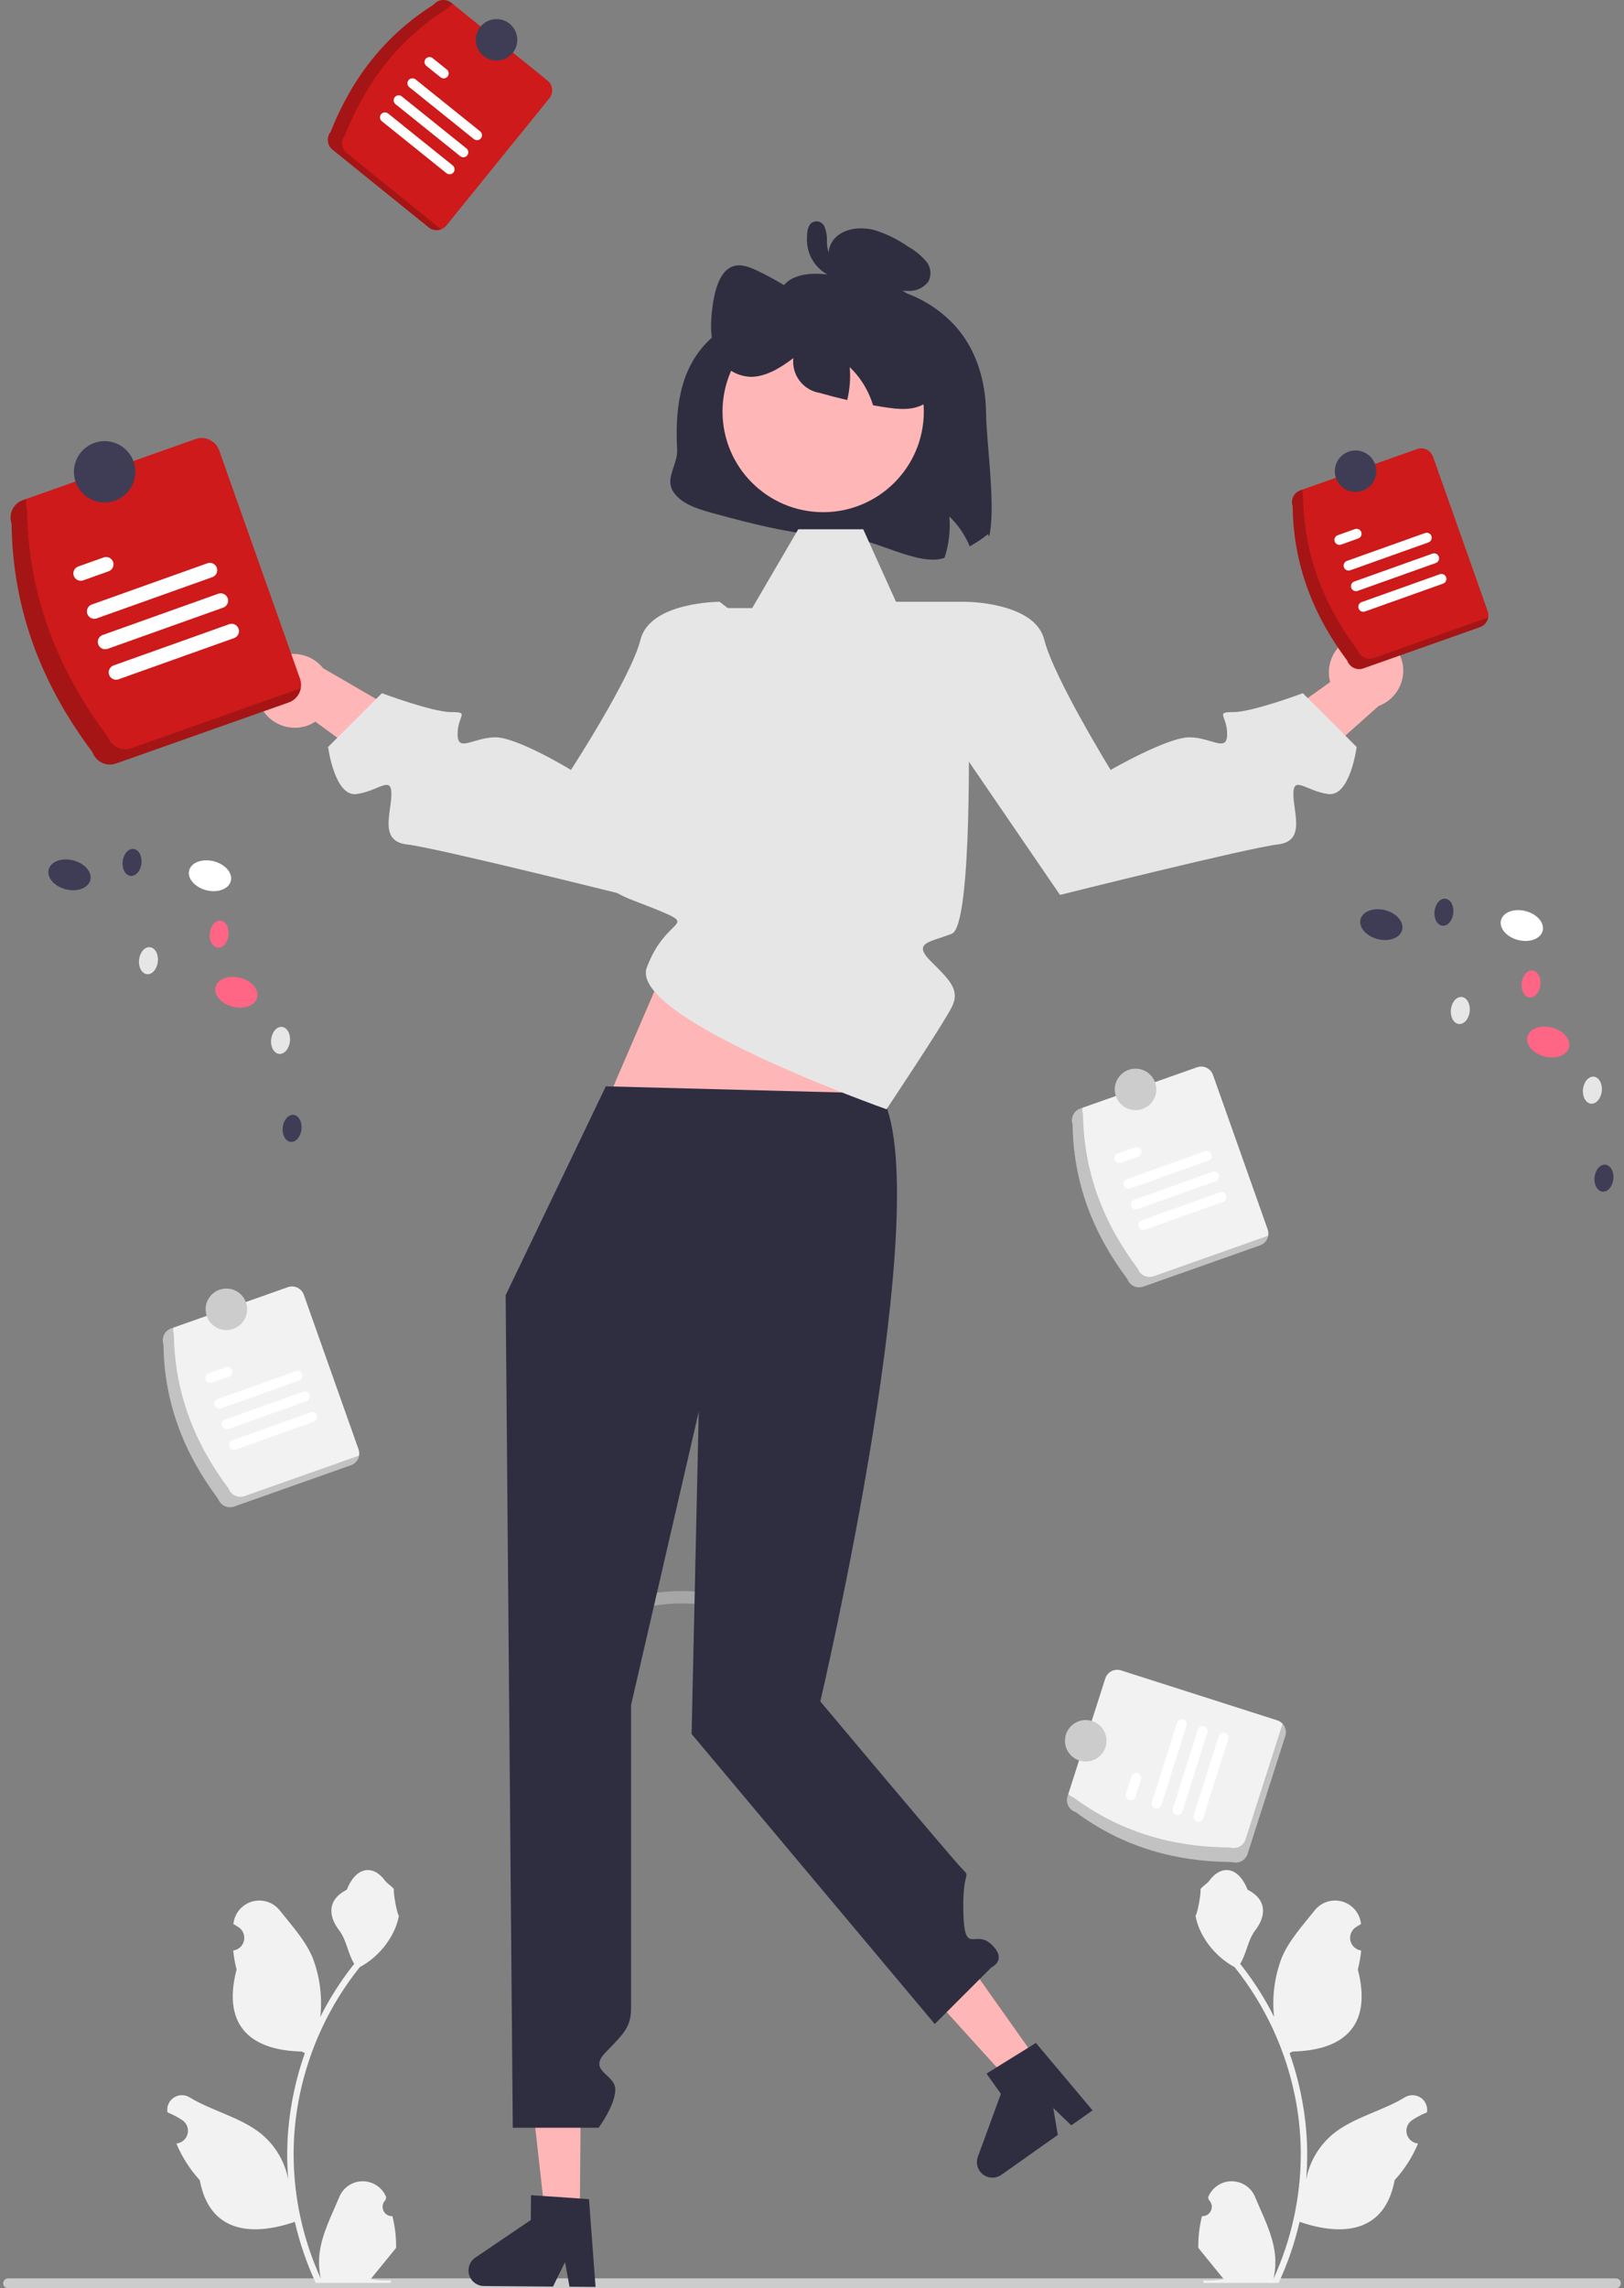 <svg width="257" height="362" viewBox="0 0 257 362" fill="none" xmlns="http://www.w3.org/2000/svg">
<rect x="0" y="0" width="257" height="362" fill="#808080" stroke="none"/>
<g clip-path="url(#clip0_322_6614)">
<path d="M0.5 361.219C0.5 361.321 0.52 361.422 0.558 361.517C0.597 361.611 0.654 361.697 0.727 361.77C0.799 361.842 0.885 361.9 0.979 361.939C1.073 361.979 1.175 361.999 1.277 362H255.718C255.926 362 256.124 361.917 256.271 361.771C256.418 361.624 256.5 361.426 256.5 361.219C256.5 361.011 256.418 360.813 256.271 360.666C256.124 360.52 255.926 360.438 255.718 360.438H1.282C1.179 360.437 1.078 360.457 0.983 360.496C0.889 360.535 0.803 360.592 0.73 360.664C0.657 360.736 0.6 360.822 0.56 360.916C0.521 361.01 0.5 361.112 0.5 361.214V361.219Z" fill="#CCCCCC"/>
<path opacity="0.5" d="M102.18 254.246C104.952 253.685 107.791 253.531 110.607 253.789C110.868 253.787 111.118 253.682 111.302 253.498C111.486 253.314 111.591 253.065 111.593 252.804C111.588 252.545 111.482 252.297 111.298 252.114C111.115 251.93 110.867 251.825 110.607 251.82C107.614 251.56 104.598 251.738 101.656 252.347C101.404 252.417 101.191 252.583 101.062 252.81C100.933 253.037 100.899 253.306 100.969 253.558C101.038 253.809 101.205 254.023 101.432 254.152C101.659 254.281 101.928 254.315 102.18 254.246H102.18Z" fill="#CCCCCC"/>
<path d="M34.528 237.119C29.109 229.918 25.977 221.865 25.874 212.684C25.7 212.189 25.729 211.645 25.955 211.172C26.181 210.698 26.586 210.334 27.081 210.158L45.552 203.628C46.047 203.454 46.592 203.483 47.066 203.709C47.539 203.935 47.904 204.339 48.08 204.834L56.734 229.269C56.909 229.764 56.88 230.308 56.654 230.781C56.427 231.255 56.022 231.619 55.528 231.795L37.056 238.325C36.561 238.499 36.017 238.47 35.543 238.244C35.069 238.018 34.704 237.614 34.528 237.119Z" fill="#F2F2F2"/>
<path opacity="0.2" d="M38.699 236.683C38.203 236.858 37.659 236.829 37.185 236.603C36.711 236.377 36.346 235.972 36.171 235.478C30.752 228.277 27.619 220.224 27.517 211.042C27.404 210.717 27.379 210.367 27.444 210.029L27.081 210.158C26.586 210.333 26.181 210.698 25.955 211.171C25.729 211.645 25.7 212.188 25.874 212.683C25.977 221.864 29.109 229.917 34.528 237.119C34.704 237.613 35.069 238.018 35.543 238.244C36.017 238.47 36.561 238.499 37.056 238.324L55.528 231.795C55.855 231.678 56.146 231.476 56.371 231.21C56.595 230.945 56.746 230.625 56.806 230.282L38.699 236.683Z" fill="black"/>
<path d="M47.352 218.394L34.986 222.804C34.79 222.874 34.573 222.863 34.384 222.774C34.196 222.684 34.05 222.524 33.98 222.327C33.91 222.131 33.92 221.914 34.01 221.725C34.099 221.537 34.26 221.391 34.457 221.321L46.823 216.911C47.019 216.842 47.236 216.853 47.424 216.942C47.612 217.032 47.757 217.192 47.828 217.389C47.898 217.585 47.887 217.801 47.798 217.989C47.709 218.178 47.549 218.323 47.352 218.394H47.352Z" fill="white"/>
<path d="M36.255 217.769L33.534 218.739C33.437 218.774 33.333 218.79 33.23 218.785C33.126 218.78 33.025 218.755 32.931 218.711C32.837 218.667 32.753 218.605 32.684 218.529C32.614 218.453 32.56 218.363 32.525 218.266C32.49 218.168 32.474 218.065 32.479 217.962C32.484 217.859 32.509 217.757 32.553 217.664C32.597 217.57 32.659 217.486 32.736 217.416C32.812 217.347 32.902 217.293 33 217.258L33.004 217.256L35.725 216.286C35.921 216.217 36.138 216.228 36.326 216.318C36.514 216.407 36.659 216.567 36.729 216.764C36.799 216.96 36.789 217.176 36.7 217.364C36.611 217.553 36.451 217.698 36.255 217.769Z" fill="white"/>
<path d="M49.681 224.912L37.315 229.322C37.118 229.391 36.902 229.38 36.714 229.29C36.526 229.201 36.381 229.04 36.31 228.844C36.24 228.648 36.251 228.432 36.34 228.244C36.429 228.055 36.589 227.91 36.785 227.839L49.151 223.429C49.348 223.359 49.564 223.369 49.753 223.458C49.942 223.547 50.088 223.707 50.159 223.903C50.229 224.099 50.219 224.315 50.131 224.504C50.042 224.693 49.882 224.839 49.686 224.91L49.681 224.912Z" fill="white"/>
<path d="M48.517 221.653L36.151 226.063C35.954 226.133 35.737 226.122 35.548 226.033C35.36 225.944 35.214 225.784 35.143 225.587C35.073 225.391 35.083 225.174 35.173 224.985C35.262 224.797 35.422 224.651 35.619 224.581L35.621 224.58L47.987 220.17C48.184 220.101 48.4 220.112 48.588 220.201C48.776 220.291 48.922 220.451 48.992 220.647C49.062 220.844 49.051 221.06 48.962 221.248C48.873 221.437 48.713 221.582 48.517 221.653H48.517Z" fill="white"/>
<path d="M35.825 210.41C37.639 210.41 39.11 208.941 39.11 207.128C39.11 205.316 37.639 203.847 35.825 203.847C34.011 203.847 32.54 205.316 32.54 207.128C32.54 208.941 34.011 210.41 35.825 210.41Z" fill="#CCCCCC"/>
<path d="M156.05 65.381C156.102 70.185 157.633 80.188 156.536 84.894L156.358 84.5C155.446 85.223 154.478 85.87 153.461 86.437C152.728 84.655 151.632 83.046 150.242 81.711C150.425 83.919 150.164 86.142 149.473 88.248C145.367 89.725 138.161 85.071 133.693 84.973C126.506 84.809 119.503 83.024 112.637 81.133C110.2 80.464 107.52 79.591 106.416 77.569C105.312 75.548 107.288 73.366 107.158 71.084C106.238 54.836 113.984 52.112 121.355 47.77C122.977 46.815 123.773 44.758 125.606 43.957C128.148 42.848 131.177 43.379 133.943 43.937C133.256 43.711 132.639 43.312 132.151 42.779C131.663 42.245 131.321 41.596 131.157 40.892C131.042 40.202 131.12 39.494 131.382 38.845C131.643 38.197 132.08 37.633 132.642 37.216C134.166 36.041 136.439 35.897 138.384 36.396C140.263 36.983 142.04 37.855 143.653 38.982C144.748 39.582 145.727 40.373 146.543 41.319C146.928 41.766 147.167 42.32 147.228 42.906C147.289 43.492 147.169 44.084 146.885 44.6C146.534 45.043 146.088 45.401 145.58 45.648C145.071 45.895 144.514 46.023 143.948 46.025C143.077 46.05 142.207 45.959 141.36 45.755C145.243 46.712 148.742 48.828 151.392 51.82C154.683 55.647 155.991 60.576 156.05 65.381Z" fill="#2F2E41"/>
<path d="M41.212 111.684C41.88 113.1 43.075 114.201 44.543 114.75C46.01 115.3 47.635 115.256 49.07 114.628C49.36 114.495 49.638 114.339 49.902 114.161L66.819 126.578L76.145 120.219L51.131 105.712C50.307 104.676 49.162 103.941 47.876 103.623C46.59 103.305 45.234 103.421 44.021 103.953C43.333 104.263 42.714 104.705 42.197 105.254C41.68 105.803 41.277 106.448 41.01 107.152C40.743 107.857 40.618 108.607 40.641 109.36C40.664 110.113 40.836 110.854 41.145 111.541C41.167 111.589 41.189 111.637 41.212 111.684Z" fill="#FFB6B6"/>
<path d="M215.564 100.415C214.009 100.609 212.59 101.401 211.611 102.624C210.631 103.846 210.168 105.402 210.319 106.961C210.355 107.277 210.417 107.59 210.504 107.896L193.43 120.095L196.578 130.929L218.159 111.691C219.401 111.231 220.456 110.372 221.159 109.25C221.862 108.128 222.173 106.804 222.044 105.487C221.963 104.738 221.736 104.012 221.375 103.35C221.013 102.689 220.525 102.106 219.938 101.633C219.35 101.16 218.676 100.808 217.952 100.596C217.229 100.383 216.47 100.316 215.721 100.396C215.668 100.402 215.616 100.408 215.564 100.415Z" fill="#FFB6B6"/>
<path d="M91.751 350.432L86.252 350.385L83.818 328.703L91.933 328.771L91.751 350.432Z" fill="#FFB6B6"/>
<path d="M74.138 359.167C74.134 359.818 74.388 360.445 74.844 360.909C75.301 361.374 75.924 361.638 76.576 361.645L87.508 361.736L89.421 357.86L90.124 361.756L94.249 361.793L93.208 347.899L91.773 347.804L85.919 347.401L84.031 347.274L83.997 351.205L75.216 357.156C74.887 357.379 74.617 357.679 74.429 358.029C74.242 358.379 74.142 358.77 74.138 359.167Z" fill="#2F2E41"/>
<path d="M164.23 326.096L159.741 329.267L145.085 313.092L151.71 308.41L164.23 326.096Z" fill="#FFB6B6"/>
<path d="M155.045 343.465C155.422 343.997 155.995 344.357 156.637 344.467C157.28 344.577 157.939 344.429 158.472 344.053L167.397 337.746L166.684 333.483L169.533 336.234L172.902 333.857L163.931 323.189L162.711 323.95L157.725 327.04L156.118 328.039L158.39 331.249L154.744 341.205C154.607 341.578 154.563 341.978 154.616 342.372C154.668 342.766 154.816 343.141 155.045 343.465Z" fill="#2F2E41"/>
<path d="M95.874 174.641L111.846 137.586H148.633L138.023 176.257L95.874 174.641Z" fill="#FFB6B6"/>
<path d="M62.105 350.598C61.8 350.612 61.497 350.532 61.239 350.369C60.981 350.205 60.779 349.966 60.661 349.685C60.543 349.403 60.515 349.092 60.58 348.793C60.645 348.495 60.8 348.224 61.025 348.016L61.127 347.611C61.113 347.578 61.1 347.546 61.086 347.513C60.778 346.787 60.263 346.168 59.604 345.734C58.946 345.3 58.173 345.07 57.384 345.073C56.595 345.076 55.825 345.311 55.169 345.75C54.514 346.19 54.003 346.812 53.701 347.541C52.493 350.447 50.955 353.358 50.576 356.432C50.41 357.79 50.48 359.167 50.784 360.501C47.947 354.319 46.474 347.598 46.465 340.797C46.464 339.09 46.559 337.385 46.749 335.688C46.906 334.298 47.124 332.917 47.403 331.547C48.923 324.109 52.188 317.138 56.929 311.206C59.223 309.955 61.079 308.032 62.245 305.695C62.668 304.855 62.967 303.958 63.132 303.033C62.873 303.067 62.156 299.128 62.352 298.887C61.991 298.34 61.345 298.068 60.951 297.534C58.992 294.88 56.293 295.344 54.883 298.95C51.873 300.468 51.844 302.986 53.691 305.407C54.866 306.947 55.028 309.031 56.059 310.681C55.953 310.816 55.842 310.948 55.736 311.083C53.797 313.575 52.107 316.25 50.69 319.07C51.035 315.91 50.623 312.714 49.49 309.744C48.342 306.976 46.189 304.644 44.293 302.251C43.792 301.609 43.111 301.129 42.337 300.872C41.562 300.616 40.729 300.595 39.943 300.811C39.157 301.028 38.452 301.473 37.919 302.089C37.385 302.706 37.047 303.466 36.946 304.275C36.942 304.31 36.938 304.346 36.934 304.381C37.216 304.54 37.492 304.708 37.761 304.886C38.1 305.112 38.363 305.436 38.514 305.813C38.666 306.191 38.7 306.606 38.612 307.003C38.524 307.401 38.318 307.762 38.021 308.041C37.723 308.319 37.349 308.501 36.946 308.563L36.905 308.569C37.005 309.583 37.182 310.588 37.435 311.575C35.003 320.971 40.254 324.394 47.751 324.547C47.916 324.632 48.077 324.717 48.243 324.798C46.819 328.828 45.926 333.026 45.586 337.287C45.394 339.8 45.405 342.325 45.62 344.837L45.608 344.748C45.064 341.955 43.573 339.435 41.386 337.613C38.136 334.947 33.546 333.965 30.041 331.821C29.668 331.582 29.235 331.455 28.793 331.454C28.35 331.453 27.916 331.578 27.542 331.815C27.169 332.052 26.871 332.391 26.683 332.792C26.496 333.193 26.428 333.639 26.486 334.077L26.5 334.171C27.023 334.383 27.532 334.628 28.024 334.904C28.305 335.063 28.581 335.231 28.851 335.409C29.189 335.636 29.452 335.959 29.604 336.336C29.755 336.714 29.79 337.129 29.701 337.526C29.613 337.924 29.407 338.285 29.11 338.564C28.812 338.842 28.438 339.024 28.035 339.086L27.994 339.093C27.964 339.097 27.939 339.101 27.909 339.105C28.802 341.235 30.055 343.195 31.613 344.9C33.134 353.103 39.665 353.881 46.651 351.493H46.656C47.422 354.821 48.533 358.06 49.97 361.158H61.808C61.851 361.027 61.889 360.891 61.927 360.76C60.831 360.829 59.731 360.763 58.651 360.565C59.53 359.488 60.408 358.403 61.286 357.326C61.306 357.306 61.324 357.285 61.342 357.262C61.787 356.711 62.237 356.164 62.682 355.613L62.683 355.613C62.706 353.923 62.512 352.238 62.105 350.598L62.105 350.598Z" fill="#F2F2F2"/>
<path d="M190.21 350.598C190.516 350.612 190.818 350.532 191.076 350.369C191.335 350.205 191.536 349.966 191.654 349.685C191.772 349.403 191.801 349.092 191.736 348.793C191.671 348.495 191.515 348.224 191.291 348.016L191.189 347.611C191.202 347.578 191.216 347.546 191.229 347.513C191.537 346.787 192.052 346.168 192.711 345.734C193.37 345.3 194.142 345.07 194.931 345.073C195.72 345.076 196.491 345.311 197.146 345.75C197.801 346.19 198.312 346.812 198.615 347.541C199.822 350.447 201.36 353.358 201.739 356.432C201.906 357.79 201.835 359.167 201.531 360.501C204.368 354.318 205.841 347.598 205.851 340.797C205.851 339.09 205.756 337.385 205.566 335.688C205.409 334.298 205.192 332.917 204.913 331.547C203.392 324.109 200.128 317.138 195.387 311.206C193.092 309.955 191.237 308.032 190.07 305.695C189.647 304.855 189.349 303.958 189.183 303.033C189.442 303.067 190.159 299.128 189.964 298.887C190.325 298.34 190.97 298.068 191.364 297.534C193.323 294.88 196.023 295.344 197.432 298.95C200.442 300.468 200.472 302.986 198.624 305.407C197.449 306.947 197.288 309.031 196.257 310.681C196.363 310.816 196.473 310.948 196.579 311.083C198.518 313.575 200.209 316.25 201.625 319.07C201.281 315.91 201.692 312.714 202.825 309.744C203.974 306.976 206.126 304.644 208.022 302.251C208.523 301.609 209.204 301.129 209.979 300.872C210.753 300.616 211.586 300.595 212.372 300.811C213.159 301.028 213.863 301.473 214.397 302.089C214.93 302.706 215.269 303.466 215.37 304.275C215.373 304.31 215.377 304.346 215.381 304.381C215.099 304.54 214.824 304.708 214.554 304.886C214.215 305.112 213.953 305.436 213.801 305.813C213.649 306.191 213.615 306.606 213.703 307.003C213.791 307.401 213.998 307.762 214.295 308.041C214.592 308.319 214.967 308.501 215.369 308.563L215.411 308.569C215.31 309.583 215.133 310.588 214.88 311.575C217.312 320.971 212.062 324.394 204.565 324.547C204.399 324.632 204.238 324.717 204.073 324.798C205.496 328.828 206.389 333.026 206.729 337.287C206.921 339.8 206.91 342.325 206.695 344.837L206.708 344.748C207.251 341.955 208.742 339.435 210.93 337.613C214.179 334.946 218.769 333.965 222.274 331.821C222.647 331.582 223.08 331.455 223.523 331.454C223.965 331.453 224.399 331.578 224.773 331.815C225.147 332.052 225.445 332.391 225.632 332.792C225.819 333.193 225.888 333.639 225.829 334.077L225.815 334.171C225.293 334.383 224.784 334.628 224.292 334.904C224.01 335.063 223.735 335.231 223.465 335.409C223.126 335.636 222.864 335.959 222.712 336.336C222.56 336.714 222.526 337.129 222.614 337.526C222.702 337.924 222.908 338.285 223.206 338.564C223.503 338.842 223.878 339.024 224.28 339.086L224.321 339.093C224.351 339.097 224.377 339.101 224.406 339.105C223.513 341.235 222.26 343.195 220.702 344.9C219.181 353.103 212.65 353.881 205.664 351.493H205.66C204.893 354.82 203.782 358.06 202.346 361.158H190.507C190.465 361.027 190.426 360.891 190.388 360.76C191.484 360.829 192.584 360.763 193.664 360.565C192.786 359.488 191.907 358.403 191.029 357.326C191.009 357.306 190.991 357.285 190.974 357.262C190.528 356.711 190.078 356.164 189.633 355.613L189.633 355.613C189.609 353.923 189.803 352.238 190.21 350.598L190.21 350.598Z" fill="#F2F2F2"/>
<path d="M95.875 171.857L80.018 204.906L81.149 336.61H94.731C94.731 336.61 97.372 333.051 97.372 330.558C97.372 328.065 92.88 327.703 95.875 324.643C98.869 321.583 99.868 320.585 99.868 317.594V269.729L110.577 223.33L109.445 274.312L147.926 320.198L156.891 311.241C156.891 311.241 159.512 310.087 156.891 307.607C154.269 305.128 152.634 309.507 152.454 302.58C152.273 295.654 153.77 297.15 152.273 295.654C150.776 294.158 129.817 269.162 129.817 269.162C129.817 269.162 148.779 188.447 139.296 172.989L95.875 171.857Z" fill="#2F2E41"/>
<path d="M140.294 175.483C140.294 175.483 99.368 161.022 102.363 153.044C105.358 145.066 110.388 146.601 104.379 144.088C98.37 141.575 94.389 141.077 98.127 137.586C101.864 134.096 107.354 130.605 107.354 127.115C107.354 123.624 111.846 96.199 111.846 96.199H119.037L126.32 83.733H136.608L141.792 95.202H152.737L153.271 112.654C153.271 112.654 153.978 146.369 150.63 147.712C147.282 149.055 144.287 149.055 147.282 152.047C150.276 155.039 151.982 156.585 150.63 159.302C149.278 162.019 140.294 175.483 140.294 175.483Z" fill="#E6E6E6"/>
<path d="M146.283 100.188L152.736 95.201C152.736 95.201 163.752 95.201 165.249 101.185C166.746 107.168 175.758 121.801 175.758 121.801C175.758 121.801 184.714 116.643 188.208 116.643C191.701 116.643 194.197 119.136 194.197 116.144C194.197 113.152 192.2 112.653 195.195 112.653C198.19 112.653 206.175 109.662 206.175 109.662L214.693 118.172C214.693 118.172 213.662 126.117 210.168 125.618C206.674 125.119 204.678 122.626 204.678 125.618C204.678 128.61 206.674 133.098 202.182 133.596C197.691 134.095 167.745 141.574 167.745 141.574L147.282 111.656L146.283 100.188Z" fill="#E6E6E6"/>
<path d="M120.33 100.188L113.878 95.201C113.878 95.201 102.862 95.201 101.365 101.185C99.867 107.168 90.353 121.801 90.353 121.801C90.353 121.801 81.9 116.643 78.406 116.643C74.913 116.643 72.417 119.136 72.417 116.144C72.417 113.152 74.413 112.654 71.419 112.654C68.424 112.654 60.439 109.662 60.439 109.662L51.921 118.172C51.921 118.172 52.952 126.117 56.446 125.618C59.94 125.119 61.936 122.626 61.936 125.618C61.936 128.61 59.94 133.098 64.431 133.596C68.923 134.095 98.869 141.574 98.869 141.574L119.332 111.656L120.33 100.188Z" fill="#E6E6E6"/>
<path d="M130.268 81.025C139.064 81.025 146.195 73.9 146.195 65.112C146.195 56.324 139.064 49.199 130.268 49.199C121.471 49.199 114.34 56.324 114.34 65.112C114.34 73.9 121.471 81.025 130.268 81.025Z" fill="#FFB6B6"/>
<path d="M147.647 62.71C145.775 64.974 142.989 64.856 140.512 64.495C139.731 64.383 138.949 64.259 138.167 64.114C138.029 63.675 137.872 63.235 137.694 62.808C136.961 61.027 135.865 59.417 134.475 58.082C134.621 59.828 134.486 61.585 134.074 63.287C132.622 62.953 131.177 62.578 129.738 62.165C128.465 61.958 127.32 61.271 126.54 60.245C125.76 59.218 125.405 57.932 125.547 56.652C123.477 58.227 121.224 59.592 118.859 59.618C117.526 59.584 116.239 59.123 115.187 58.305C114.134 57.486 113.372 56.352 113.012 55.07C112.368 53.101 112.467 50.83 112.729 48.703C113.045 46.176 113.754 43.4 115.462 42.382C116.835 41.555 118.419 42.146 119.831 42.816C122.943 44.308 125.893 46.115 128.635 48.211L128.667 48.9C129.377 45.507 131.722 42.888 134.278 42.625C135.999 42.455 137.681 43.249 139.304 44.05C141.425 44.984 143.397 46.225 145.157 47.732C147.146 49.539 148.527 51.916 149.112 54.538C149.723 57.38 149.263 60.754 147.647 62.71Z" fill="#2F2E41"/>
<path d="M131.88 40.626C132.044 40.64 131.643 40.548 131.773 40.602C131.709 40.573 131.647 40.539 131.589 40.5C131.579 40.493 131.45 40.389 131.534 40.462C131.339 40.31 131.193 40.105 131.112 39.873C130.931 39.306 130.847 38.714 130.863 38.119C130.895 37.338 130.762 36.559 130.471 35.833C130.385 35.637 130.254 35.463 130.088 35.327C129.923 35.191 129.727 35.095 129.517 35.048C129.308 35.002 129.09 35.005 128.882 35.058C128.674 35.111 128.481 35.213 128.32 35.354C127.782 35.881 127.74 36.77 127.702 37.478C127.661 38.213 127.739 38.949 127.932 39.659C128.266 40.826 128.932 41.872 129.849 42.667C130.909 43.594 132.24 44.156 133.644 44.268C133.837 44.263 134.024 44.203 134.183 44.094C134.343 43.985 134.467 43.832 134.541 43.654C134.614 43.476 134.635 43.28 134.599 43.091C134.564 42.901 134.474 42.726 134.341 42.587L132.577 40.914C132.392 40.73 132.142 40.626 131.88 40.626C131.619 40.626 131.368 40.73 131.183 40.914C130.999 41.099 130.895 41.349 130.895 41.611C130.895 41.872 130.999 42.122 131.183 42.307L132.947 43.979L133.644 42.299C133.353 42.272 133.066 42.214 132.788 42.124C132.486 42.04 132.198 41.914 131.932 41.749C131.672 41.607 131.428 41.436 131.204 41.241C131.061 41.115 130.924 40.982 130.795 40.843C130.748 40.792 130.702 40.741 130.656 40.688C130.66 40.692 130.471 40.455 130.552 40.564C130.348 40.285 130.171 39.988 130.022 39.677C129.97 39.566 129.927 39.452 129.893 39.334C129.83 39.142 129.779 38.945 129.74 38.746C129.665 38.328 129.642 37.902 129.673 37.478C129.681 37.298 129.699 37.119 129.726 36.941C129.751 36.848 129.77 36.752 129.781 36.656C129.785 36.417 129.749 36.784 129.624 36.839L129.127 36.974C129.046 36.967 128.967 36.942 128.897 36.901C128.827 36.86 128.767 36.804 128.721 36.737C128.701 36.654 128.706 36.669 128.739 36.78C128.776 36.911 128.805 37.044 128.826 37.178C128.864 37.491 128.886 37.805 128.892 38.119C128.898 38.786 128.975 39.449 129.123 40.099C129.261 40.752 129.602 41.345 130.097 41.794C130.592 42.242 131.216 42.522 131.88 42.595C132.141 42.593 132.39 42.489 132.575 42.304C132.759 42.12 132.864 41.871 132.866 41.611C132.861 41.351 132.755 41.104 132.571 40.92C132.388 40.737 132.14 40.631 131.88 40.626Z" fill="#2F2E41"/>
<path d="M213.223 104.534C207.804 97.333 204.672 89.28 204.569 80.099C204.395 79.604 204.423 79.06 204.65 78.587C204.876 78.113 205.281 77.749 205.776 77.573L224.247 71.043C224.742 70.869 225.287 70.898 225.76 71.124C226.234 71.35 226.599 71.754 226.775 72.249L235.429 96.684C235.603 97.179 235.574 97.723 235.348 98.197C235.122 98.67 234.717 99.034 234.222 99.21L215.751 105.74C215.256 105.914 214.711 105.885 214.238 105.659C213.764 105.433 213.399 105.029 213.223 104.534Z" fill="#CE1A1A"/>
<path opacity="0.2" d="M217.393 104.098C216.898 104.273 216.354 104.244 215.88 104.018C215.406 103.792 215.041 103.387 214.866 102.893C209.446 95.692 206.314 87.638 206.212 78.457C206.099 78.132 206.074 77.782 206.139 77.444L205.776 77.573C205.281 77.748 204.876 78.113 204.65 78.586C204.424 79.06 204.395 79.603 204.569 80.098C204.672 89.279 207.804 97.332 213.223 104.534C213.399 105.028 213.764 105.433 214.238 105.659C214.711 105.885 215.256 105.914 215.751 105.739L234.222 99.21C234.55 99.093 234.841 98.891 235.066 98.626C235.29 98.36 235.441 98.04 235.501 97.697L217.393 104.098Z" fill="black"/>
<path d="M226.047 85.809L213.681 90.219C213.485 90.289 213.268 90.278 213.079 90.189C212.89 90.099 212.745 89.939 212.675 89.742C212.604 89.545 212.615 89.329 212.705 89.14C212.794 88.952 212.955 88.806 213.152 88.736L225.518 84.326C225.615 84.291 225.718 84.276 225.822 84.281C225.925 84.286 226.026 84.312 226.12 84.356C226.213 84.4 226.297 84.463 226.367 84.539C226.436 84.616 226.49 84.705 226.524 84.803C226.559 84.9 226.574 85.003 226.569 85.107C226.564 85.21 226.539 85.311 226.494 85.404C226.45 85.498 226.388 85.582 226.311 85.651C226.234 85.72 226.145 85.774 226.047 85.809Z" fill="white"/>
<path d="M214.949 85.183L212.229 86.153C212.131 86.188 212.028 86.204 211.925 86.199C211.821 86.194 211.72 86.168 211.627 86.124C211.533 86.08 211.449 86.018 211.38 85.941C211.31 85.865 211.256 85.775 211.221 85.678C211.187 85.581 211.171 85.478 211.176 85.374C211.181 85.271 211.207 85.17 211.251 85.076C211.295 84.983 211.357 84.899 211.434 84.83C211.51 84.76 211.6 84.707 211.697 84.672L211.699 84.671L214.42 83.701C214.616 83.631 214.833 83.642 215.021 83.731C215.21 83.821 215.355 83.981 215.426 84.178C215.496 84.374 215.485 84.591 215.396 84.779C215.306 84.968 215.146 85.113 214.949 85.183Z" fill="white"/>
<path d="M228.376 92.327L216.01 96.737C215.813 96.807 215.597 96.797 215.408 96.708C215.219 96.618 215.073 96.458 215.002 96.261C214.932 96.065 214.943 95.848 215.032 95.66C215.121 95.471 215.282 95.325 215.478 95.255L215.48 95.254L227.846 90.844C228.043 90.774 228.259 90.785 228.448 90.875C228.636 90.964 228.782 91.125 228.852 91.321C228.922 91.518 228.912 91.734 228.822 91.923C228.733 92.111 228.572 92.257 228.376 92.327Z" fill="white"/>
<path d="M227.211 89.068L214.846 93.478C214.748 93.513 214.645 93.528 214.542 93.523C214.438 93.518 214.337 93.493 214.243 93.448C214.15 93.404 214.066 93.342 213.996 93.266C213.927 93.189 213.873 93.1 213.838 93.002C213.803 92.905 213.788 92.802 213.793 92.698C213.798 92.595 213.823 92.494 213.867 92.4C213.912 92.307 213.974 92.223 214.05 92.154C214.127 92.084 214.217 92.031 214.314 91.996L214.316 91.995L226.682 87.585C226.779 87.55 226.882 87.535 226.986 87.54C227.089 87.545 227.19 87.57 227.284 87.615C227.378 87.659 227.461 87.721 227.531 87.797C227.601 87.874 227.654 87.963 227.689 88.061C227.724 88.158 227.739 88.261 227.734 88.364C227.729 88.468 227.704 88.569 227.66 88.662C227.616 88.756 227.553 88.84 227.477 88.909C227.4 88.979 227.311 89.032 227.213 89.067L227.211 89.068Z" fill="white"/>
<path d="M214.52 77.825C216.334 77.825 217.805 76.356 217.805 74.543C217.805 72.731 216.334 71.262 214.52 71.262C212.706 71.262 211.235 72.731 211.235 74.543C211.235 76.356 212.706 77.825 214.52 77.825Z" fill="#3F3D56"/>
<path d="M52.316 20.885C55.624 12.503 60.855 5.624 68.634 0.733C68.964 0.326 69.443 0.066 69.966 0.011C70.488 -0.044 71.01 0.11 71.419 0.439L86.652 12.752C87.06 13.082 87.32 13.561 87.375 14.082C87.43 14.604 87.276 15.126 86.946 15.535L70.628 35.686C70.298 36.093 69.819 36.353 69.296 36.408C68.774 36.464 68.251 36.309 67.843 35.98L52.61 23.668C52.202 23.337 51.942 22.859 51.887 22.337C51.832 21.815 51.986 21.293 52.316 20.885Z" fill="#CE1A1A"/>
<path opacity="0.2" d="M54.869 24.208C54.461 23.877 54.201 23.399 54.146 22.877C54.091 22.355 54.245 21.833 54.575 21.425C57.883 13.043 63.114 6.164 70.893 1.273C71.111 1.007 71.396 0.803 71.719 0.682L71.419 0.44C71.01 0.11 70.488 -0.044 69.966 0.011C69.443 0.066 68.964 0.326 68.634 0.733C60.855 5.624 55.624 12.503 52.316 20.885C51.986 21.293 51.832 21.815 51.887 22.337C51.942 22.859 52.202 23.337 52.61 23.668L67.843 35.98C68.114 36.198 68.438 36.34 68.782 36.392C69.126 36.444 69.478 36.405 69.802 36.278L54.869 24.208Z" fill="black"/>
<path d="M74.998 22.008L64.767 13.786C64.605 13.655 64.501 13.465 64.479 13.258C64.457 13.05 64.518 12.843 64.649 12.681C64.779 12.518 64.969 12.414 65.177 12.391C65.384 12.369 65.592 12.429 65.755 12.559L75.986 20.782C76.148 20.913 76.251 21.103 76.273 21.31C76.296 21.517 76.235 21.725 76.104 21.887C75.973 22.049 75.783 22.153 75.576 22.176C75.369 22.199 75.161 22.138 74.998 22.008L74.998 22.008Z" fill="white"/>
<path d="M69.726 12.232L67.475 10.423C67.313 10.292 67.21 10.102 67.188 9.895C67.165 9.688 67.226 9.48 67.357 9.318C67.488 9.156 67.677 9.052 67.885 9.029C68.092 9.006 68.3 9.067 68.463 9.196L70.713 11.005C70.875 11.136 70.979 11.326 71.001 11.534C71.023 11.741 70.962 11.948 70.832 12.111C70.701 12.273 70.511 12.377 70.304 12.399C70.097 12.422 69.889 12.362 69.726 12.232L69.726 12.232Z" fill="white"/>
<path d="M70.656 27.401L60.425 19.178C60.263 19.047 60.16 18.858 60.137 18.65C60.115 18.443 60.176 18.235 60.307 18.073C60.438 17.911 60.627 17.807 60.835 17.784C61.042 17.761 61.25 17.822 61.413 17.952L71.644 26.174C71.806 26.305 71.909 26.495 71.931 26.702C71.953 26.909 71.892 27.117 71.761 27.279C71.631 27.441 71.441 27.545 71.234 27.568C71.027 27.591 70.819 27.531 70.656 27.401H70.656Z" fill="white"/>
<path d="M72.827 24.705L62.596 16.483C62.515 16.418 62.448 16.338 62.398 16.248C62.348 16.157 62.317 16.058 62.305 15.955C62.282 15.748 62.343 15.54 62.473 15.377C62.604 15.213 62.794 15.109 63.001 15.086C63.209 15.063 63.417 15.123 63.581 15.254L63.584 15.256L73.814 23.479C73.978 23.609 74.082 23.799 74.105 24.006C74.128 24.214 74.068 24.422 73.938 24.585C73.807 24.748 73.617 24.852 73.409 24.875C73.202 24.898 72.993 24.838 72.83 24.708L72.827 24.705V24.705Z" fill="white"/>
<path d="M78.577 9.582C80.391 9.582 81.862 8.113 81.862 6.3C81.862 4.488 80.391 3.019 78.577 3.019C76.763 3.019 75.292 4.488 75.292 6.3C75.292 8.113 76.763 9.582 78.577 9.582Z" fill="#3F3D56"/>
<path d="M14.637 118.998C6.621 108.346 1.988 96.435 1.836 82.855C1.578 82.123 1.621 81.318 1.955 80.618C2.29 79.918 2.889 79.379 3.621 79.119L30.943 69.461C31.675 69.203 32.48 69.246 33.181 69.58C33.882 69.914 34.422 70.512 34.682 71.244L47.482 107.387C47.74 108.119 47.698 108.924 47.363 109.624C47.029 110.324 46.43 110.863 45.698 111.123L18.376 120.781C17.643 121.039 16.838 120.997 16.137 120.662C15.436 120.328 14.897 119.73 14.637 118.998Z" fill="#CE1A1A"/>
<path opacity="0.2" d="M20.805 118.354C20.073 118.612 19.268 118.569 18.567 118.235C17.866 117.901 17.326 117.302 17.066 116.571C9.05 105.919 4.418 94.007 4.266 80.427C4.099 79.946 4.062 79.429 4.159 78.929L3.621 79.119C2.889 79.378 2.29 79.918 1.955 80.618C1.621 81.318 1.578 82.122 1.836 82.854C1.988 96.434 6.621 108.346 14.637 118.998C14.897 119.729 15.436 120.328 16.137 120.662C16.838 120.996 17.643 121.039 18.376 120.781L45.698 111.123C46.182 110.95 46.613 110.652 46.945 110.259C47.277 109.866 47.499 109.392 47.589 108.886L20.805 118.354Z" fill="black"/>
<path d="M33.605 91.302L15.314 97.825C15.17 97.876 15.017 97.9 14.864 97.892C14.711 97.885 14.561 97.847 14.422 97.782C14.283 97.717 14.159 97.625 14.056 97.511C13.953 97.398 13.873 97.265 13.822 97.121C13.77 96.976 13.748 96.823 13.756 96.67C13.763 96.517 13.801 96.368 13.867 96.229C13.933 96.091 14.026 95.967 14.139 95.864C14.253 95.762 14.386 95.683 14.531 95.632L32.822 89.109C32.966 89.057 33.119 89.035 33.272 89.043C33.425 89.05 33.574 89.088 33.713 89.153C33.851 89.219 33.975 89.311 34.078 89.424C34.18 89.537 34.26 89.67 34.311 89.814C34.362 89.958 34.385 90.111 34.377 90.263C34.37 90.416 34.332 90.566 34.267 90.704C34.201 90.842 34.109 90.966 33.995 91.068C33.882 91.171 33.749 91.25 33.605 91.302Z" fill="white"/>
<path d="M17.19 90.377L13.166 91.812C12.875 91.915 12.556 91.898 12.277 91.765C11.998 91.633 11.784 91.396 11.68 91.106C11.576 90.815 11.592 90.496 11.724 90.217C11.855 89.938 12.092 89.723 12.383 89.619L16.407 88.184C16.697 88.081 17.017 88.098 17.296 88.23C17.574 88.362 17.789 88.6 17.893 88.89C17.996 89.18 17.98 89.5 17.849 89.778C17.717 90.057 17.48 90.272 17.19 90.377Z" fill="white"/>
<path d="M37.05 100.942L18.759 107.465C18.468 107.569 18.147 107.553 17.868 107.421C17.589 107.289 17.373 107.051 17.27 106.76C17.166 106.469 17.182 106.149 17.314 105.87C17.446 105.591 17.684 105.376 17.975 105.272L36.266 98.749C36.41 98.698 36.563 98.675 36.716 98.683C36.869 98.691 37.019 98.728 37.157 98.794C37.295 98.859 37.419 98.951 37.522 99.065C37.624 99.178 37.704 99.311 37.755 99.454C37.807 99.599 37.829 99.751 37.822 99.904C37.814 100.057 37.776 100.206 37.711 100.344C37.645 100.483 37.553 100.606 37.44 100.709C37.326 100.812 37.194 100.891 37.05 100.942Z" fill="white"/>
<path d="M35.327 96.122L17.037 102.645C16.892 102.696 16.74 102.719 16.587 102.711C16.434 102.704 16.284 102.666 16.146 102.601C16.008 102.535 15.883 102.443 15.781 102.33C15.678 102.216 15.599 102.084 15.547 101.94C15.496 101.796 15.473 101.643 15.481 101.49C15.489 101.338 15.526 101.188 15.592 101.05C15.657 100.912 15.749 100.788 15.863 100.685C15.976 100.583 16.109 100.503 16.253 100.452L34.544 93.929C34.688 93.878 34.841 93.855 34.994 93.863C35.147 93.87 35.296 93.908 35.435 93.974C35.573 94.039 35.697 94.131 35.8 94.244C35.902 94.358 35.982 94.49 36.033 94.634C36.085 94.778 36.107 94.931 36.099 95.084C36.092 95.236 36.054 95.386 35.989 95.524C35.923 95.662 35.831 95.786 35.718 95.889C35.604 95.991 35.471 96.071 35.327 96.122Z" fill="white"/>
<path d="M16.554 79.493C19.238 79.493 21.413 77.319 21.413 74.638C21.413 71.957 19.238 69.784 16.554 69.784C13.871 69.784 11.696 71.957 11.696 74.638C11.696 77.319 13.871 79.493 16.554 79.493Z" fill="#3F3D56"/>
<path d="M194.934 294.565C185.916 294.52 177.603 292.139 170.224 286.667C169.724 286.506 169.308 286.154 169.068 285.688C168.827 285.221 168.782 284.679 168.941 284.179L174.912 265.534C175.072 265.035 175.425 264.619 175.892 264.379C176.358 264.139 176.901 264.093 177.402 264.253L202.112 272.151C202.612 272.312 203.028 272.664 203.268 273.13C203.509 273.597 203.554 274.139 203.395 274.639L197.424 293.284C197.263 293.783 196.911 294.199 196.444 294.439C195.978 294.679 195.434 294.725 194.934 294.565Z" fill="#F2F2F2"/>
<path opacity="0.2" d="M197.11 290.984C196.95 291.483 196.597 291.899 196.13 292.139C195.664 292.379 195.12 292.425 194.62 292.265C185.602 292.22 177.289 289.839 169.91 284.367C169.582 284.26 169.289 284.068 169.059 283.811L168.941 284.178C168.782 284.678 168.827 285.221 169.068 285.687C169.308 286.153 169.724 286.505 170.224 286.666C177.603 292.139 185.916 294.519 194.934 294.565C195.435 294.724 195.978 294.678 196.445 294.438C196.911 294.198 197.264 293.782 197.424 293.283L203.395 274.638C203.5 274.307 203.515 273.954 203.44 273.614C203.364 273.275 203.199 272.962 202.963 272.706L197.11 290.984Z" fill="black"/>
<path d="M187.769 273.035L183.803 285.54C183.772 285.639 183.722 285.731 183.656 285.81C183.589 285.89 183.508 285.955 183.416 286.003C183.325 286.051 183.224 286.081 183.121 286.09C183.018 286.1 182.914 286.089 182.815 286.058C182.716 286.027 182.625 285.977 182.545 285.911C182.466 285.844 182.4 285.763 182.352 285.671C182.304 285.58 182.275 285.479 182.266 285.376C182.256 285.273 182.268 285.169 182.299 285.071L182.301 285.065L186.267 272.559C186.331 272.361 186.471 272.197 186.656 272.101C186.841 272.006 187.056 271.988 187.255 272.05C187.453 272.113 187.619 272.252 187.715 272.437C187.812 272.621 187.831 272.836 187.769 273.035Z" fill="white"/>
<path d="M180.557 281.485L179.684 284.236C179.653 284.335 179.603 284.426 179.537 284.506C179.471 284.585 179.389 284.65 179.298 284.698C179.206 284.746 179.106 284.776 179.003 284.785C178.9 284.794 178.796 284.783 178.697 284.753C178.598 284.722 178.507 284.672 178.427 284.606C178.348 284.539 178.282 284.458 178.234 284.367C178.186 284.275 178.157 284.175 178.147 284.072C178.138 283.969 178.149 283.865 178.18 283.767L178.182 283.76L179.055 281.009C179.086 280.911 179.136 280.819 179.202 280.74C179.268 280.66 179.349 280.595 179.441 280.547C179.533 280.499 179.633 280.469 179.736 280.46C179.839 280.451 179.943 280.462 180.042 280.493C180.14 280.524 180.232 280.574 180.311 280.64C180.391 280.706 180.456 280.787 180.504 280.879C180.552 280.97 180.582 281.071 180.591 281.173C180.601 281.276 180.589 281.38 180.559 281.479L180.557 281.485Z" fill="white"/>
<path d="M194.372 275.125L190.406 287.63C190.375 287.729 190.325 287.821 190.259 287.9C190.192 287.979 190.111 288.045 190.019 288.093C189.928 288.141 189.828 288.17 189.724 288.18C189.621 288.189 189.518 288.178 189.419 288.147C189.32 288.116 189.228 288.066 189.149 288C189.07 287.934 189.004 287.852 188.956 287.761C188.908 287.669 188.878 287.569 188.869 287.466C188.86 287.363 188.871 287.26 188.902 287.161L188.904 287.155L192.87 274.65C192.901 274.551 192.951 274.459 193.017 274.379C193.083 274.3 193.165 274.234 193.256 274.186C193.348 274.138 193.448 274.108 193.551 274.099C193.655 274.09 193.759 274.101 193.858 274.132C193.956 274.162 194.048 274.212 194.128 274.279C194.207 274.345 194.273 274.427 194.321 274.518C194.369 274.61 194.398 274.71 194.407 274.813C194.416 274.917 194.405 275.02 194.374 275.119L194.372 275.125Z" fill="white"/>
<path d="M191.071 274.081L187.104 286.586C187.073 286.685 187.023 286.776 186.957 286.856C186.891 286.935 186.81 287.001 186.718 287.049C186.626 287.097 186.526 287.127 186.423 287.136C186.32 287.145 186.216 287.134 186.117 287.103C186.018 287.073 185.926 287.023 185.847 286.956C185.767 286.89 185.702 286.809 185.654 286.717C185.606 286.625 185.576 286.525 185.567 286.422C185.558 286.319 185.569 286.215 185.6 286.116L185.602 286.11L189.569 273.605C189.599 273.506 189.649 273.415 189.716 273.335C189.782 273.256 189.863 273.191 189.955 273.143C190.047 273.095 190.147 273.065 190.25 273.056C190.353 273.047 190.457 273.058 190.555 273.089C190.654 273.119 190.746 273.169 190.825 273.236C190.905 273.302 190.97 273.383 191.018 273.475C191.066 273.566 191.096 273.666 191.105 273.769C191.114 273.872 191.103 273.976 191.072 274.075L191.071 274.081Z" fill="white"/>
<path d="M171.817 278.672C173.631 278.672 175.102 277.203 175.102 275.39C175.102 273.578 173.631 272.108 171.817 272.108C170.003 272.108 168.532 273.578 168.532 275.39C168.532 277.203 170.003 278.672 171.817 278.672Z" fill="#CCCCCC"/>
<path d="M244.129 147.252C244.45 145.987 243.234 144.587 241.413 144.126C239.592 143.665 237.856 144.317 237.535 145.583C237.214 146.848 238.43 148.248 240.251 148.709C242.071 149.17 243.808 148.518 244.129 147.252Z" fill="white"/>
<path d="M221.894 147.109C222.215 145.843 221 144.444 219.179 143.983C217.358 143.522 215.622 144.174 215.301 145.439C214.98 146.705 216.196 148.104 218.017 148.565C219.837 149.026 221.573 148.374 221.894 147.109Z" fill="#3F3D56"/>
<path d="M248.301 165.681C248.622 164.415 247.406 163.016 245.585 162.555C243.765 162.094 242.029 162.746 241.708 164.012C241.387 165.277 242.602 166.676 244.423 167.137C246.244 167.598 247.98 166.946 248.301 165.681Z" fill="#FF6584"/>
<path d="M253.484 172.63C253.616 171.452 253.057 170.422 252.237 170.33C251.416 170.239 250.644 171.12 250.512 172.299C250.38 173.477 250.939 174.507 251.759 174.599C252.58 174.69 253.352 173.809 253.484 172.63Z" fill="#E6E6E6"/>
<path d="M255.312 186.55C255.444 185.372 254.886 184.342 254.065 184.25C253.244 184.159 252.472 185.04 252.34 186.218C252.209 187.397 252.767 188.427 253.588 188.518C254.408 188.61 255.181 187.729 255.312 186.55Z" fill="#3F3D56"/>
<path d="M232.581 160.023C232.713 158.844 232.155 157.815 231.334 157.723C230.513 157.631 229.741 158.513 229.609 159.691C229.477 160.87 230.036 161.899 230.857 161.991C231.677 162.083 232.449 161.202 232.581 160.023Z" fill="#E6E6E6"/>
<path d="M243.77 155.824C243.902 154.645 243.344 153.615 242.523 153.524C241.702 153.432 240.93 154.313 240.798 155.492C240.667 156.671 241.225 157.7 242.046 157.792C242.866 157.883 243.639 157.002 243.77 155.824Z" fill="#FF6584"/>
<path d="M229.986 144.477C230.118 143.298 229.559 142.269 228.738 142.177C227.918 142.085 227.146 142.967 227.014 144.145C226.882 145.324 227.44 146.354 228.261 146.445C229.082 146.537 229.854 145.656 229.986 144.477Z" fill="#3F3D56"/>
<path d="M36.528 139.375C36.849 138.11 35.633 136.71 33.812 136.249C31.991 135.788 30.255 136.44 29.934 137.706C29.613 138.971 30.829 140.371 32.65 140.832C34.47 141.293 36.206 140.641 36.528 139.375Z" fill="white"/>
<path d="M14.293 139.233C14.614 137.967 13.399 136.568 11.578 136.107C9.757 135.646 8.021 136.298 7.7 137.563C7.379 138.829 8.595 140.228 10.415 140.689C12.236 141.15 13.972 140.498 14.293 139.233Z" fill="#3F3D56"/>
<path d="M40.7 157.805C41.021 156.54 39.805 155.14 37.984 154.679C36.164 154.218 34.428 154.87 34.107 156.136C33.786 157.401 35.001 158.8 36.822 159.261C38.643 159.722 40.379 159.07 40.7 157.805Z" fill="#FF6584"/>
<path d="M45.883 164.754C46.014 163.576 45.456 162.546 44.635 162.454C43.815 162.363 43.043 163.244 42.911 164.423C42.779 165.601 43.337 166.631 44.158 166.723C44.979 166.814 45.751 165.933 45.883 164.754Z" fill="#E6E6E6"/>
<path d="M47.711 178.674C47.843 177.496 47.285 176.466 46.464 176.374C45.643 176.283 44.871 177.164 44.739 178.342C44.607 179.521 45.166 180.551 45.986 180.642C46.807 180.734 47.579 179.853 47.711 178.674Z" fill="#3F3D56"/>
<path d="M24.98 152.147C25.112 150.968 24.553 149.939 23.733 149.847C22.912 149.755 22.14 150.637 22.008 151.815C21.876 152.994 22.435 154.023 23.255 154.115C24.076 154.207 24.848 153.326 24.98 152.147Z" fill="#E6E6E6"/>
<path d="M36.169 147.948C36.301 146.769 35.742 145.739 34.922 145.648C34.101 145.556 33.329 146.437 33.197 147.616C33.065 148.795 33.624 149.824 34.444 149.916C35.265 150.007 36.037 149.126 36.169 147.948Z" fill="#FF6584"/>
<path d="M22.384 136.601C22.516 135.422 21.958 134.393 21.137 134.301C20.317 134.209 19.544 135.091 19.413 136.269C19.281 137.448 19.839 138.478 20.66 138.569C21.48 138.661 22.253 137.78 22.384 136.601Z" fill="#3F3D56"/>
<path d="M178.404 202.332C172.985 195.131 169.853 187.078 169.75 177.896C169.575 177.402 169.604 176.858 169.831 176.384C170.057 175.911 170.462 175.546 170.957 175.371L189.428 168.841C189.923 168.667 190.467 168.696 190.941 168.922C191.415 169.148 191.78 169.552 191.956 170.047L200.61 194.482C200.784 194.977 200.755 195.521 200.529 195.994C200.303 196.468 199.898 196.832 199.403 197.008L180.932 203.537C180.437 203.712 179.892 203.683 179.418 203.457C178.945 203.231 178.58 202.826 178.404 202.332Z" fill="#F2F2F2"/>
<path opacity="0.2" d="M182.574 201.896C182.079 202.071 181.535 202.042 181.061 201.816C180.587 201.59 180.222 201.185 180.046 200.691C174.627 193.489 171.495 185.436 171.392 176.255C171.279 175.93 171.254 175.58 171.32 175.242L170.957 175.371C170.462 175.546 170.057 175.911 169.831 176.384C169.604 176.858 169.575 177.401 169.75 177.896C169.853 187.077 172.985 195.13 178.404 202.332C178.58 202.826 178.945 203.231 179.418 203.457C179.892 203.683 180.437 203.712 180.932 203.537L199.403 197.008C199.731 196.891 200.022 196.689 200.246 196.423C200.471 196.158 200.621 195.838 200.682 195.495L182.574 201.896Z" fill="black"/>
<path d="M191.228 183.606L178.862 188.016C178.665 188.087 178.449 188.076 178.26 187.986C178.071 187.897 177.925 187.736 177.855 187.54C177.785 187.343 177.796 187.127 177.885 186.938C177.975 186.749 178.135 186.604 178.332 186.534L190.698 182.124C190.796 182.089 190.899 182.074 191.002 182.079C191.106 182.084 191.207 182.11 191.3 182.154C191.394 182.198 191.478 182.26 191.547 182.337C191.617 182.414 191.67 182.503 191.705 182.601C191.74 182.698 191.755 182.801 191.75 182.904C191.745 183.008 191.719 183.109 191.675 183.202C191.631 183.296 191.568 183.379 191.492 183.449C191.415 183.518 191.325 183.572 191.228 183.606Z" fill="white"/>
<path d="M180.13 182.981L177.41 183.951C177.312 183.986 177.209 184.002 177.105 183.997C177.002 183.992 176.901 183.966 176.807 183.922C176.714 183.878 176.63 183.816 176.56 183.739C176.491 183.663 176.437 183.573 176.402 183.476C176.367 183.379 176.352 183.275 176.357 183.172C176.362 183.069 176.387 182.968 176.431 182.874C176.476 182.781 176.538 182.697 176.614 182.627C176.691 182.558 176.781 182.504 176.878 182.469L176.88 182.469L179.6 181.499C179.797 181.429 180.013 181.44 180.202 181.529C180.391 181.619 180.536 181.779 180.606 181.976C180.677 182.172 180.666 182.388 180.576 182.577C180.487 182.765 180.327 182.911 180.13 182.981Z" fill="white"/>
<path d="M193.557 190.125L181.191 194.535C181.093 194.57 180.99 194.585 180.887 194.58C180.783 194.575 180.682 194.55 180.588 194.505C180.495 194.461 180.411 194.399 180.342 194.323C180.272 194.246 180.218 194.157 180.183 194.059C180.148 193.962 180.133 193.859 180.138 193.755C180.143 193.652 180.168 193.551 180.213 193.458C180.257 193.364 180.319 193.28 180.396 193.211C180.472 193.141 180.562 193.088 180.659 193.053L180.661 193.052L193.027 188.642C193.224 188.572 193.44 188.583 193.629 188.673C193.817 188.762 193.963 188.923 194.033 189.119C194.103 189.316 194.092 189.532 194.003 189.72C193.914 189.909 193.753 190.054 193.557 190.125Z" fill="white"/>
<path d="M192.392 186.866L180.026 191.276C179.929 191.31 179.826 191.326 179.722 191.321C179.619 191.316 179.518 191.29 179.424 191.246C179.331 191.202 179.247 191.14 179.177 191.063C179.108 190.987 179.054 190.897 179.019 190.8C178.984 190.703 178.969 190.6 178.974 190.496C178.979 190.393 179.004 190.292 179.048 190.198C179.093 190.105 179.155 190.021 179.231 189.952C179.308 189.882 179.398 189.828 179.495 189.794L179.497 189.793L191.863 185.383C192.059 185.313 192.276 185.323 192.465 185.412C192.654 185.501 192.8 185.662 192.87 185.859C192.941 186.055 192.93 186.271 192.841 186.46C192.751 186.649 192.591 186.795 192.394 186.865L192.392 186.866Z" fill="white"/>
<path d="M179.7 175.623C181.515 175.623 182.985 174.154 182.985 172.341C182.985 170.529 181.515 169.06 179.7 169.06C177.886 169.06 176.416 170.529 176.416 172.341C176.416 174.154 177.886 175.623 179.7 175.623Z" fill="#CCCCCC"/>
</g>
<defs>
<clipPath id="clip0_322_6614">
<rect width="256" height="362" fill="white" transform="translate(0.5)"/>
</clipPath>
</defs>
</svg>
